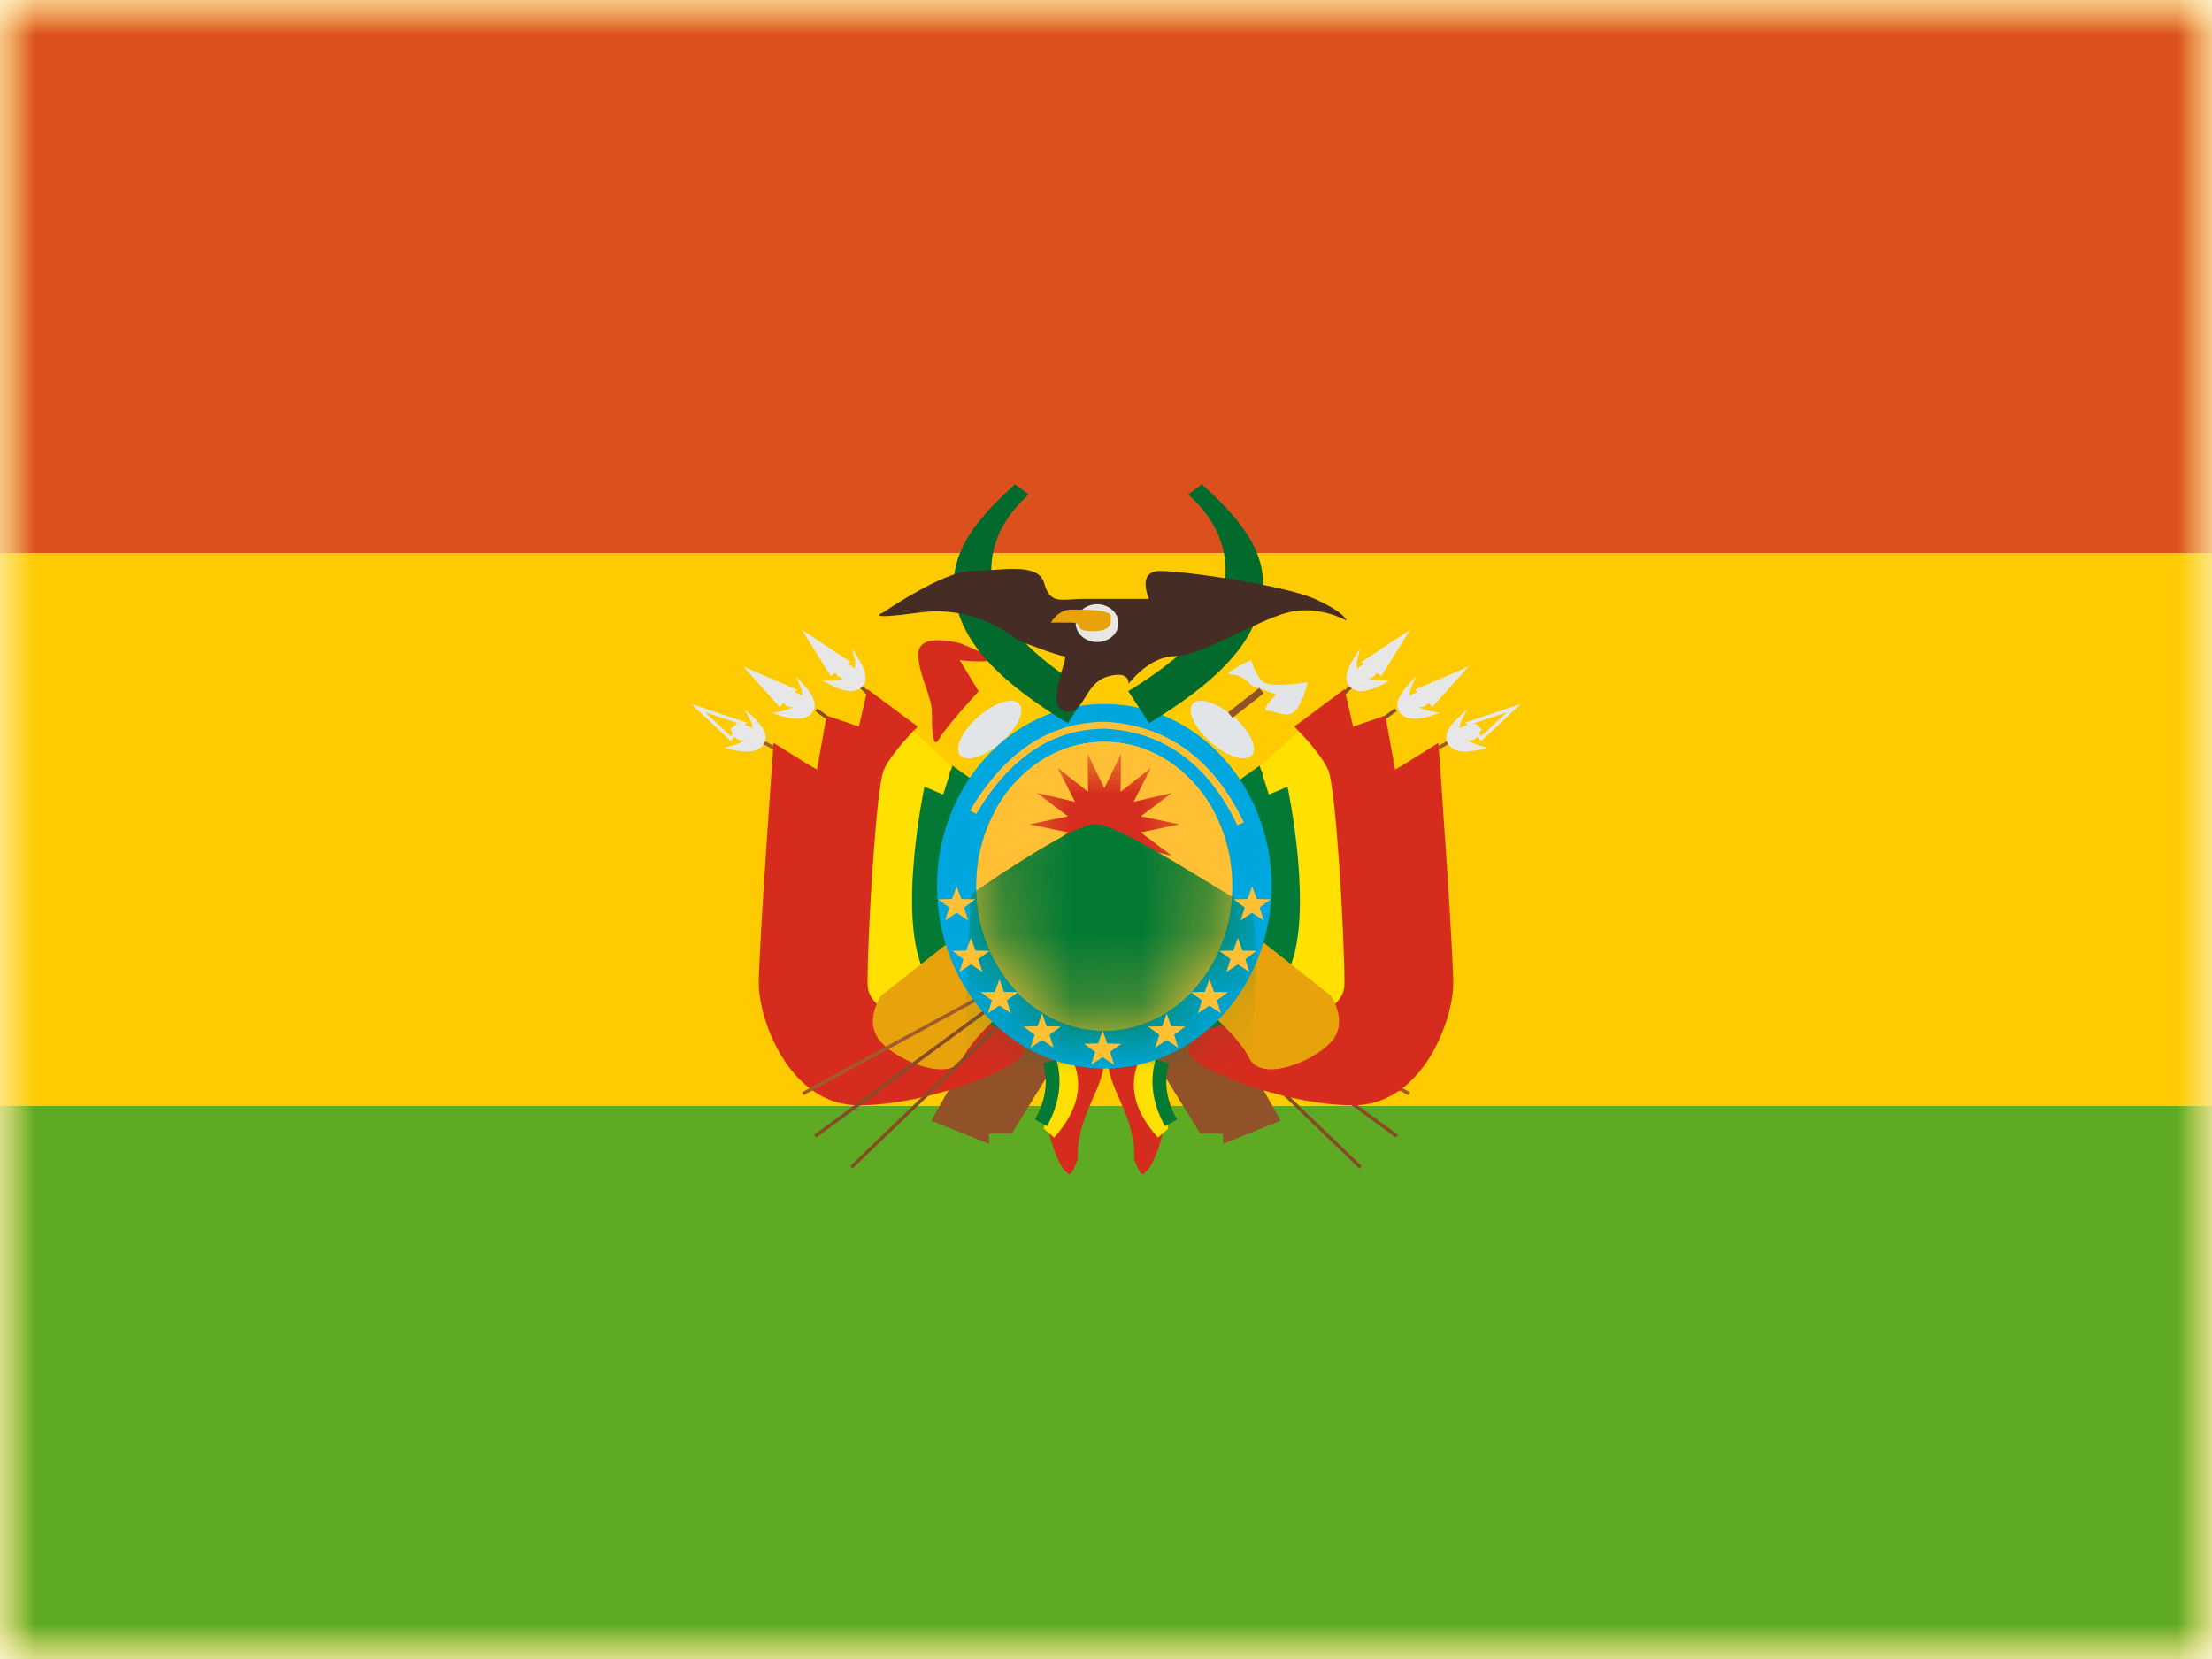 <svg width="32" height="24" viewBox="0 0 32 24" fill="none" xmlns="http://www.w3.org/2000/svg">
<mask id="mask0_5190_109639" style="mask-type:luminance" maskUnits="userSpaceOnUse" x="0" y="0" width="32" height="24">
<rect width="32" height="24" fill="white"/>
</mask>
<g mask="url(#mask0_5190_109639)">
<path fill-rule="evenodd" clip-rule="evenodd" d="M0 0V24H32V0H0Z" fill="#FECA00"/>
<mask id="mask1_5190_109639" style="mask-type:luminance" maskUnits="userSpaceOnUse" x="0" y="0" width="32" height="24">
<path fill-rule="evenodd" clip-rule="evenodd" d="M0 0V24H32V0H0Z" fill="white"/>
</mask>
<g mask="url(#mask1_5190_109639)">
<path fill-rule="evenodd" clip-rule="evenodd" d="M0 0V8H32V0H0Z" fill="#DB501C"/>
<path fill-rule="evenodd" clip-rule="evenodd" d="M0 16V24H32V16H0Z" fill="#5EAA22"/>
<path d="M12.445 9.959L12.482 9.924L19.701 16.869L19.665 16.904L12.445 9.959Z" fill="#864C26"/>
<path d="M20.223 16.417L20.192 16.457L11.793 10.287L11.824 10.248L20.223 16.417Z" fill="#864C26"/>
<path d="M20.399 15.802L20.374 15.845L11.031 10.759L11.056 10.716L20.399 15.802Z" fill="#A05A2C"/>
<path fill-rule="evenodd" clip-rule="evenodd" d="M11.602 9.112L12.309 9.58L12.27 9.607C12.286 9.617 12.303 9.626 12.32 9.637C12.34 9.649 12.354 9.664 12.362 9.681C12.376 9.639 12.376 9.588 12.361 9.527L12.323 9.378L12.407 9.508C12.54 9.716 12.56 9.864 12.457 9.948C12.355 10.03 12.196 10.009 11.981 9.891L11.893 9.843L11.993 9.844C12.075 9.845 12.145 9.836 12.204 9.815L12.163 9.804C12.129 9.795 12.103 9.771 12.086 9.733L12.016 9.78L11.602 9.112ZM10.753 9.641L11.531 9.979L11.496 10.014C11.514 10.02 11.533 10.027 11.553 10.035C11.575 10.044 11.591 10.056 11.602 10.072C11.609 10.027 11.599 9.977 11.574 9.92L11.511 9.779L11.617 9.893C11.784 10.075 11.829 10.217 11.742 10.318C11.656 10.417 11.495 10.423 11.263 10.344L11.168 10.312L11.267 10.296C11.348 10.283 11.416 10.261 11.47 10.231L11.428 10.227C11.392 10.224 11.362 10.204 11.338 10.168L11.278 10.227L10.753 9.641ZM10.805 10.453L10 10.184L10.573 10.722L10.628 10.658C10.655 10.692 10.687 10.71 10.723 10.71H10.766C10.715 10.745 10.649 10.773 10.569 10.793L10.472 10.817L10.569 10.841C10.808 10.899 10.967 10.879 11.044 10.773C11.122 10.665 11.065 10.527 10.882 10.361L10.767 10.257L10.842 10.391C10.872 10.446 10.886 10.495 10.883 10.54C10.871 10.525 10.854 10.514 10.831 10.508C10.811 10.502 10.791 10.496 10.772 10.491L10.805 10.453ZM10.717 10.477L10.717 10.477L10.202 10.304L10.569 10.649L10.6 10.614C10.594 10.603 10.589 10.592 10.584 10.58L10.587 10.579L10.563 10.552L10.661 10.467L10.674 10.469C10.688 10.471 10.702 10.474 10.717 10.477Z" fill="#E7E7E7"/>
<path fill-rule="evenodd" clip-rule="evenodd" d="M13.473 16.213L14.307 14.725L15.478 15.04L14.636 16.399H14.307V16.547L13.473 16.213Z" fill="#925229"/>
<path fill-rule="evenodd" clip-rule="evenodd" d="M13.113 10.489L12.56 11.063L12.359 14.857L14.35 15.147C14.35 15.147 13.483 14.386 13.355 13.915C13.227 13.445 13.186 11.691 13.428 11.424L13.617 11.534L13.769 11.083" fill="#FFE000"/>
<path fill-rule="evenodd" clip-rule="evenodd" d="M11.191 10.747C11.191 10.747 10.977 13.71 10.977 14.23C10.977 14.751 11.418 15.99 12.425 15.99C13.432 15.99 14.814 15.435 14.814 15.209C14.814 14.983 14.402 14.821 14.402 14.821C14.402 14.821 12.55 14.948 12.55 14.23C12.55 13.513 12.675 11.389 12.785 11.139C12.895 10.888 13.276 10.511 13.276 10.511L12.55 9.971L12.425 10.511L11.959 10.352L11.817 11.139L11.191 10.747Z" fill="#D52C1E"/>
<path fill-rule="evenodd" clip-rule="evenodd" d="M13.778 11.076L13.645 11.495L13.374 11.381C13.374 11.381 12.97 13.277 13.374 14.072C13.778 14.866 14.797 14.924 14.797 14.924L14.367 11.495L13.778 11.076Z" fill="#027934"/>
<path fill-rule="evenodd" clip-rule="evenodd" d="M13.717 13.638L12.746 14.406C12.746 14.406 12.48 14.787 12.746 15.076C13.012 15.365 13.751 15.659 13.925 15.311C14.099 14.962 14.616 14.554 14.616 14.554L13.717 13.638Z" fill="#E8A30C"/>
<path fill-rule="evenodd" clip-rule="evenodd" d="M14.48 10.742C14.717 10.537 14.835 10.287 14.745 10.183C14.655 10.079 14.39 10.162 14.154 10.367C13.918 10.572 13.8 10.823 13.89 10.926C13.98 11.03 14.244 10.948 14.48 10.742Z" fill="#E1E5E8"/>
<path fill-rule="evenodd" clip-rule="evenodd" d="M13.884 9.303C13.884 9.303 13.789 9.284 13.746 9.277C13.439 9.231 13.285 9.293 13.285 9.465C13.285 9.759 13.481 10.076 13.481 10.298C13.481 10.52 13.49 10.865 13.584 10.692C13.678 10.52 14.157 10.001 14.157 10.001L13.884 9.551C13.884 9.551 14.562 9.627 14.264 9.465" fill="#D52C1E"/>
<path fill-rule="evenodd" clip-rule="evenodd" d="M15.97 15.378L15.461 15.373C15.083 15.747 15.049 16.25 15.346 16.857C15.346 16.857 15.444 16.998 15.478 16.985C15.526 16.966 15.592 16.762 15.592 16.762C15.57 16.169 15.948 15.776 15.97 15.378Z" fill="#D52C1E"/>
<path fill-rule="evenodd" clip-rule="evenodd" d="M15.324 15.394L15.507 15.309C15.688 15.683 15.597 16.071 15.249 16.457L15.098 16.325C15.249 15.883 15.249 15.7 15.324 15.394Z" fill="#FFE000"/>
<path d="M15.091 15.382L15.281 15.326C15.373 15.64 15.328 15.963 15.147 16.292L14.973 16.196C15.129 15.912 15.167 15.642 15.091 15.382Z" fill="#027934"/>
<path d="M19.555 9.959L19.518 9.924L12.299 16.869L12.335 16.904L19.555 9.959Z" fill="#864C26"/>
<path d="M11.777 16.417L11.808 16.457L20.207 10.287L20.176 10.248L11.777 16.417Z" fill="#864C26"/>
<path d="M11.601 15.802L11.626 15.845L20.969 10.759L20.944 10.716L11.601 15.802Z" fill="#A05A2C"/>
<path fill-rule="evenodd" clip-rule="evenodd" d="M20.398 9.112L19.691 9.58L19.73 9.607C19.714 9.617 19.697 9.626 19.68 9.637C19.66 9.649 19.646 9.664 19.638 9.681C19.624 9.639 19.624 9.588 19.64 9.527L19.677 9.378L19.593 9.508C19.459 9.716 19.44 9.864 19.543 9.948C19.645 10.03 19.804 10.009 20.019 9.891L20.107 9.843L20.007 9.844C19.925 9.845 19.855 9.836 19.796 9.815L19.837 9.804C19.871 9.795 19.897 9.771 19.914 9.733L19.984 9.78L20.398 9.112ZM21.247 9.641L20.469 9.979L20.504 10.014C20.486 10.02 20.467 10.027 20.447 10.035C20.425 10.044 20.409 10.056 20.398 10.072C20.391 10.027 20.401 9.977 20.426 9.92L20.489 9.779L20.384 9.893C20.216 10.075 20.171 10.217 20.258 10.318C20.344 10.417 20.505 10.423 20.737 10.344L20.832 10.312L20.733 10.296C20.652 10.283 20.584 10.261 20.53 10.231L20.572 10.227C20.608 10.224 20.638 10.204 20.662 10.168L20.722 10.227L21.247 9.641ZM21.195 10.453L22 10.184L21.427 10.722L21.372 10.658C21.345 10.692 21.313 10.71 21.276 10.71H21.234C21.285 10.745 21.351 10.773 21.431 10.793L21.528 10.817L21.431 10.841C21.192 10.899 21.033 10.879 20.956 10.773C20.878 10.665 20.935 10.527 21.118 10.361L21.233 10.257L21.158 10.391C21.128 10.446 21.114 10.495 21.117 10.54C21.129 10.525 21.146 10.514 21.169 10.508C21.189 10.502 21.209 10.496 21.228 10.491L21.195 10.453ZM21.283 10.477L21.283 10.477L21.798 10.304L21.431 10.649L21.401 10.614C21.406 10.603 21.411 10.592 21.416 10.58L21.413 10.579L21.437 10.552L21.339 10.467L21.326 10.469C21.312 10.471 21.298 10.474 21.283 10.477Z" fill="#E7E7E7"/>
<path fill-rule="evenodd" clip-rule="evenodd" d="M18.527 16.213L17.693 14.725L16.522 15.04L17.364 16.399H17.693V16.547L18.527 16.213Z" fill="#925229"/>
<path fill-rule="evenodd" clip-rule="evenodd" d="M18.887 10.489L19.44 11.063L19.641 14.857L17.65 15.147C17.65 15.147 18.517 14.386 18.645 13.915C18.773 13.445 18.814 11.691 18.572 11.424L18.383 11.534L18.231 11.083" fill="#FFE000"/>
<path fill-rule="evenodd" clip-rule="evenodd" d="M20.809 10.747C20.809 10.747 21.023 13.71 21.023 14.23C21.023 14.751 20.582 15.99 19.575 15.99C18.568 15.99 17.186 15.435 17.186 15.209C17.186 14.983 17.599 14.821 17.599 14.821C17.599 14.821 19.45 14.948 19.45 14.23C19.45 13.513 19.325 11.389 19.215 11.139C19.105 10.888 18.724 10.511 18.724 10.511L19.45 9.971L19.575 10.511L20.041 10.352L20.183 11.139L20.809 10.747Z" fill="#D52C1E"/>
<path fill-rule="evenodd" clip-rule="evenodd" d="M18.222 11.076L18.355 11.495L18.626 11.381C18.626 11.381 19.03 13.277 18.626 14.072C18.222 14.866 17.203 14.924 17.203 14.924L17.634 11.495L18.222 11.076Z" fill="#027934"/>
<path fill-rule="evenodd" clip-rule="evenodd" d="M18.283 13.638L19.254 14.406C19.254 14.406 19.52 14.787 19.254 15.076C18.988 15.365 18.25 15.659 18.075 15.311C17.901 14.962 17.384 14.554 17.384 14.554L18.283 13.638Z" fill="#E8A30C"/>
<path fill-rule="evenodd" clip-rule="evenodd" d="M17.52 10.742C17.283 10.537 17.165 10.287 17.255 10.183C17.345 10.079 17.61 10.162 17.846 10.367C18.082 10.572 18.2 10.823 18.11 10.926C18.02 11.03 17.756 10.948 17.52 10.742Z" fill="#E1E5E8"/>
<path fill-rule="evenodd" clip-rule="evenodd" d="M16.03 15.378L16.539 15.373C16.917 15.747 16.951 16.25 16.654 16.857C16.654 16.857 16.556 16.998 16.522 16.985C16.474 16.966 16.408 16.762 16.408 16.762C16.43 16.169 16.052 15.776 16.03 15.378Z" fill="#D52C1E"/>
<path fill-rule="evenodd" clip-rule="evenodd" d="M16.676 15.394L16.493 15.309C16.312 15.683 16.403 16.071 16.751 16.457L16.902 16.325C16.751 15.883 16.751 15.7 16.676 15.394Z" fill="#FFE000"/>
<path d="M16.91 15.382L16.718 15.326C16.627 15.64 16.672 15.963 16.853 16.292L17.027 16.196C16.871 15.912 16.833 15.642 16.91 15.382Z" fill="#027934"/>
<path fill-rule="evenodd" clip-rule="evenodd" d="M13.555 12.821C13.555 14.26 14.617 15.458 15.975 15.458C17.333 15.458 18.396 14.26 18.396 12.821C18.396 11.382 17.333 10.184 15.975 10.184C14.617 10.184 13.555 11.382 13.555 12.821ZM17.829 12.821C17.829 13.975 16.999 14.91 15.975 14.91C14.951 14.91 14.121 13.975 14.121 12.821C14.121 11.667 14.951 10.731 15.975 10.731C16.999 10.731 17.829 11.667 17.829 12.821Z" fill="#00A6DE"/>
<path fill-rule="evenodd" clip-rule="evenodd" d="M15.975 14.91C16.999 14.91 17.829 13.975 17.829 12.821C17.829 11.667 16.999 10.731 15.975 10.731C14.951 10.731 14.121 11.667 14.121 12.821C14.121 13.975 14.951 14.91 15.975 14.91Z" fill="#FFC036"/>
<mask id="mask2_5190_109639" style="mask-type:luminance" maskUnits="userSpaceOnUse" x="14" y="10" width="4" height="5">
<path fill-rule="evenodd" clip-rule="evenodd" d="M15.975 14.91C16.999 14.91 17.829 13.975 17.829 12.821C17.829 11.667 16.999 10.731 15.975 10.731C14.951 10.731 14.121 11.667 14.121 12.821C14.121 13.975 14.951 14.91 15.975 14.91Z" fill="white"/>
</mask>
<g mask="url(#mask2_5190_109639)">
<path fill-rule="evenodd" clip-rule="evenodd" d="M15.976 12.448L15.735 12.944L15.741 12.396L15.302 12.742L15.553 12.251L15.002 12.379L15.449 12.042L14.895 11.925L15.449 11.809L15.002 11.472L15.553 11.6L15.302 11.109L15.741 11.455L15.735 10.907L15.976 11.403L16.217 10.907L16.211 11.455L16.65 11.109L16.399 11.6L16.951 11.472L16.503 11.809L17.058 11.925L16.503 12.042L16.951 12.379L16.399 12.251L16.65 12.742L16.211 12.396L16.217 12.944L15.976 12.448Z" fill="#D52C1E"/>
<path fill-rule="evenodd" clip-rule="evenodd" d="M14.042 12.941C14.042 12.941 15.492 11.92 15.848 11.92C16.204 11.92 17.724 12.947 18.035 13.086C18.346 13.226 18.035 15.964 18.035 15.964H13.922L14.042 12.941Z" fill="#027934"/>
</g>
<path fill-rule="evenodd" clip-rule="evenodd" d="M14.033 11.726L14.123 11.775C14.611 10.951 15.233 10.542 15.991 10.542C16.84 10.589 17.476 11.052 17.9 11.938L17.994 11.897C17.554 10.979 16.886 10.492 15.994 10.442C15.193 10.442 14.539 10.872 14.033 11.726ZM13.673 13.316L13.84 13.204L14.006 13.316L13.947 13.128L14.109 13.01L13.906 13.006L13.84 12.821L13.773 13.006L13.57 13.01L13.732 13.128L13.673 13.316ZM14.046 13.95L13.879 14.062L13.938 13.875L13.776 13.756L13.979 13.752L14.046 13.567L14.112 13.752L14.315 13.756L14.153 13.875L14.212 14.062L14.046 13.95ZM14.291 14.659L14.458 14.547L14.624 14.659L14.566 14.472L14.727 14.353L14.524 14.349L14.458 14.164L14.391 14.349L14.188 14.353L14.35 14.472L14.291 14.659ZM15.076 15.045L14.909 15.157L14.968 14.969L14.806 14.851L15.009 14.847L15.076 14.662L15.142 14.847L15.345 14.851L15.184 14.969L15.242 15.157L15.076 15.045ZM15.785 15.405L15.951 15.293L16.118 15.405L16.059 15.218L16.221 15.1L16.018 15.095L15.951 14.91L15.885 15.095L15.682 15.1L15.844 15.218L15.785 15.405ZM18.114 13.204L18.281 13.316L18.222 13.128L18.384 13.01L18.181 13.006L18.114 12.821L18.048 13.006L17.845 13.01L18.007 13.128L17.948 13.316L18.114 13.204ZM18.075 14.062L17.908 13.95L17.742 14.062L17.801 13.875L17.639 13.756L17.842 13.752L17.908 13.567L17.975 13.752L18.178 13.756L18.016 13.875L18.075 14.062ZM17.496 14.547L17.663 14.659L17.604 14.472L17.766 14.353L17.563 14.349L17.496 14.164L17.43 14.349L17.227 14.353L17.389 14.472L17.33 14.659L17.496 14.547ZM17.045 15.157L16.878 15.045L16.712 15.157L16.771 14.969L16.609 14.851L16.812 14.847L16.878 14.662L16.945 14.847L17.148 14.851L16.986 14.969L17.045 15.157Z" fill="#FFC036"/>
<path d="M14.683 7.007L14.882 7.152C14.372 7.609 14.277 8.118 14.374 8.556C14.476 9.012 14.928 9.499 15.749 9.999L15.447 10.462C14.509 9.891 13.969 9.363 13.829 8.734C13.685 8.087 14.039 7.585 14.683 7.007Z" fill="#036A2D"/>
<path d="M17.387 7.007L17.189 7.152C17.698 7.609 17.794 8.118 17.696 8.556C17.595 9.012 17.143 9.499 16.322 9.999L16.623 10.462C17.561 9.891 18.101 9.363 18.241 8.734C18.386 8.087 18.032 7.585 17.387 7.007Z" fill="#036A2D"/>
<path fill-rule="evenodd" clip-rule="evenodd" d="M12.776 8.861C12.776 8.861 13.645 8.26 14.057 8.26C14.47 8.26 15.021 8.123 15.107 8.439C15.193 8.755 15.357 8.664 15.676 8.664C15.995 8.664 16.623 8.664 16.623 8.664C16.623 8.664 16.436 8.26 16.783 8.26C17.131 8.26 18.582 8.466 19.02 8.664C19.459 8.861 19.481 8.978 19.481 8.978C19.481 8.978 19.075 8.744 18.627 8.861C18.178 8.978 17.365 9.493 16.994 9.493C16.623 9.493 16.327 9.892 16.327 9.892C16.327 9.892 16.351 9.688 16.014 9.79C15.676 9.892 15.684 10.372 15.396 10.284C15.107 10.196 15.479 9.493 15.396 9.493C15.312 9.493 14.723 9.263 14.723 9.263C14.723 9.263 14.152 8.744 13.303 8.861C12.455 8.978 12.776 8.861 12.776 8.861Z" fill="#452C24"/>
<path fill-rule="evenodd" clip-rule="evenodd" d="M15.871 9.288C16.042 9.288 16.18 9.166 16.18 9.015C16.18 8.864 16.042 8.741 15.871 8.741C15.701 8.741 15.562 8.864 15.562 9.015C15.562 9.166 15.701 9.288 15.871 9.288Z" fill="#E7E7E7"/>
<path fill-rule="evenodd" clip-rule="evenodd" d="M15.203 9.007C15.203 9.007 15.303 8.818 15.501 8.818C15.699 8.818 16.07 8.818 16.07 8.913C16.07 9.007 16.1 9.13 15.801 9.13C15.501 9.13 15.693 9.007 15.501 9.007C15.309 9.007 15.203 9.007 15.203 9.007Z" fill="#E8A30C"/>
<path fill-rule="evenodd" clip-rule="evenodd" d="M18.737 10.283C18.852 10.163 18.917 9.87 18.917 9.87C18.917 9.87 18.402 9.953 18.283 9.87C18.163 9.788 18.101 9.547 18.101 9.547C18.101 9.547 17.638 9.759 17.814 9.759C17.991 9.759 18.101 9.915 18.101 9.915L18.46 10.047C18.46 10.047 18.222 10.283 18.341 10.283C18.46 10.283 18.622 10.404 18.737 10.283Z" fill="#E1E5E8"/>
<path d="M17.83 10.384L17.766 10.306L18.217 9.953L18.282 10.03L17.83 10.384Z" fill="#925229"/>
</g>
</g>
</svg>
